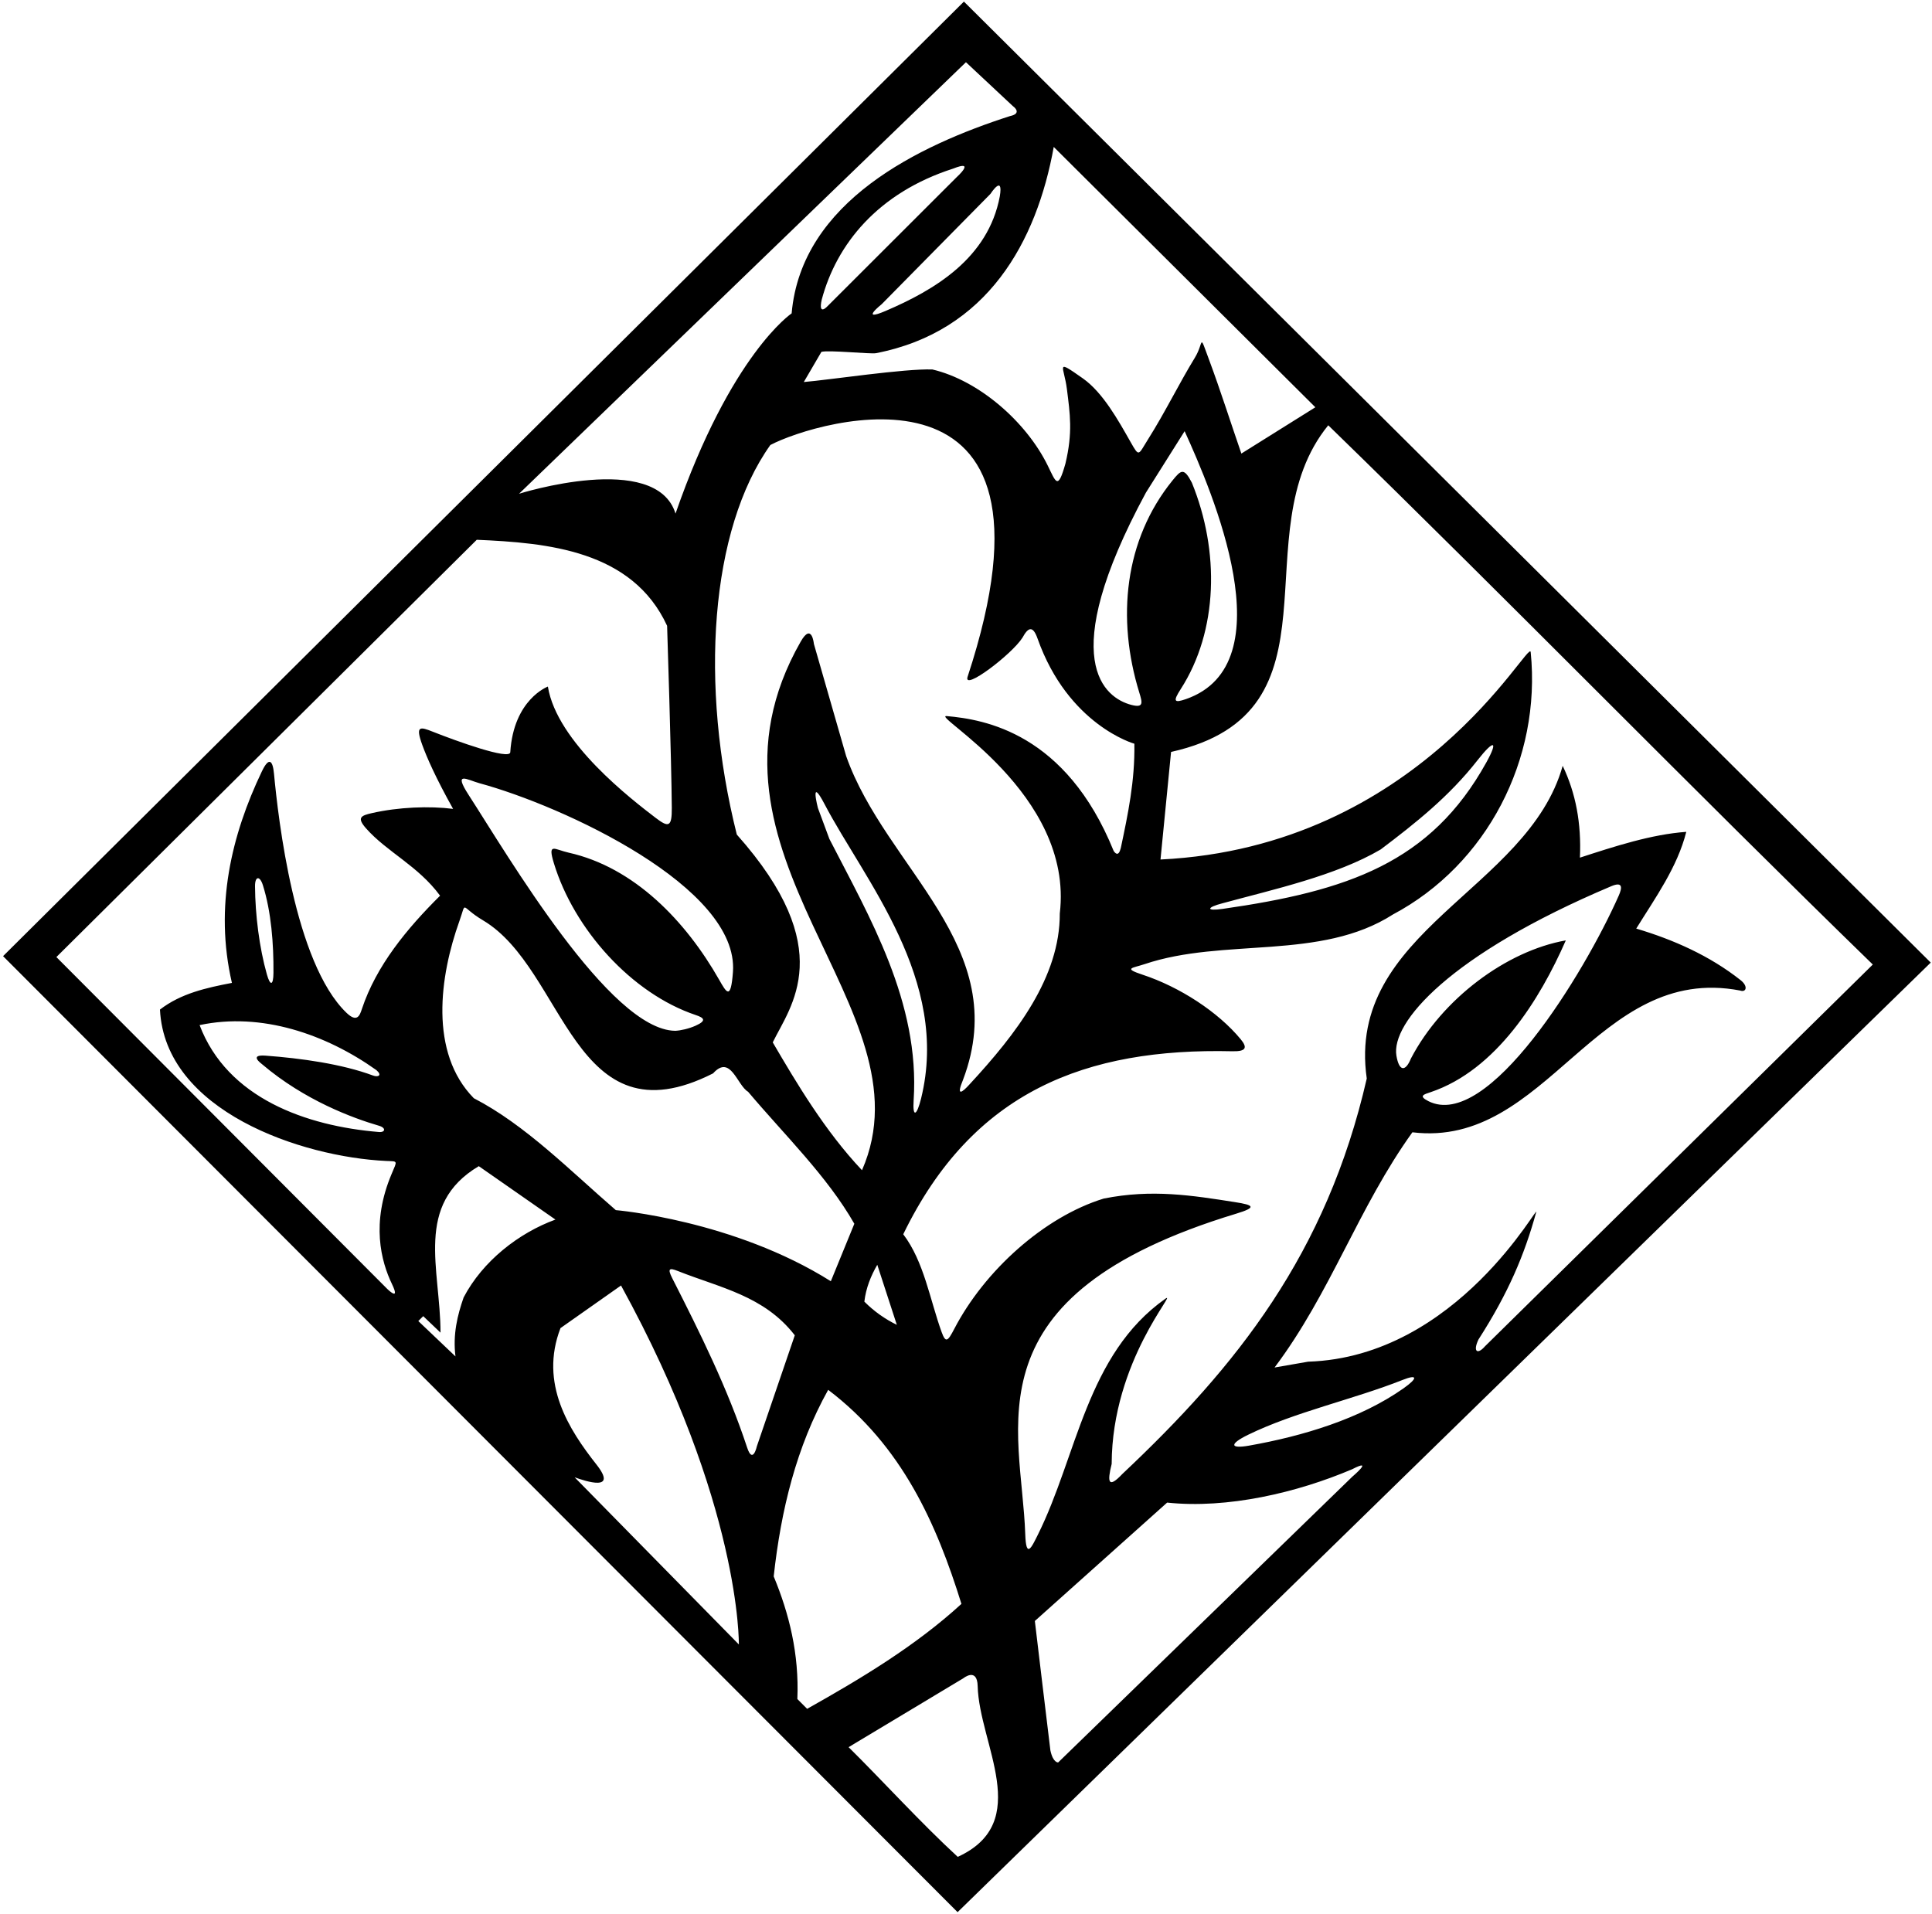 <?xml version="1.0" encoding="UTF-8"?>
<svg xmlns="http://www.w3.org/2000/svg" xmlns:xlink="http://www.w3.org/1999/xlink" width="536pt" height="531pt" viewBox="0 0 536 531" version="1.1">
<g id="surface1">
<path style=" stroke:none;fill-rule:nonzero;fill:rgb(0%,0%,0%);fill-opacity:1;" d="M 267.422 0.441 L 0.852 265.297 L 265.664 530.559 L 535.648 267.086 Z M 227.883 97.637 C 229.742 97.066 241.555 98.281 243 98 C 274 92 287.594 67.047 292.344 40.77 L 364.922 113.004 L 344.395 125.848 C 341.637 117.879 338.52 108.102 335.5 100 C 332.527 92.023 334.105 94.984 331.5 99.238 C 327.117 106.398 323.238 114.402 318.531 121.852 C 315.762 126.23 316.129 126.992 313.68 122.68 C 310.277 116.684 305.992 108.906 300.391 104.969 C 292.52 99.438 295.195 101.547 296 108 C 296.855 114.863 297.664 119.938 295.578 128.66 C 293.473 136.086 292.98 133.871 290.676 129.18 C 284.691 116.984 271.539 105.535 258.672 102.516 C 251.008 102.234 230.145 105.395 223 106 Z M 330.664 133.938 C 328.438 129.609 327.629 130.43 325.281 133.324 C 311.934 149.793 309.719 171.582 316.09 192.211 C 316.938 194.961 317.348 196.504 313.84 195.574 C 306.66 193.672 292.547 183.621 317.914 136.688 L 328.656 119.637 C 336.234 136.305 356.977 184.258 329.016 193.977 C 325.676 195.137 325.395 194.594 327.574 191.199 C 337.969 175.027 338.414 152.938 330.664 133.938 Z M 294.02 253.449 C 294.086 271.156 281.902 286.902 269.047 300.805 C 266.914 303.188 265.164 304.438 267.199 299.543 C 281.125 262.625 245.773 241.086 234.746 209.777 L 225.797 178.648 C 225.797 178.648 225.238 172.609 222.141 178.027 C 188.438 237.031 258.953 279.523 239.145 324.695 C 228.863 313.812 220.934 300.422 214.387 289.227 C 219.285 279.145 232.719 263.355 204.414 231.559 C 194 190 197 147 213.715 123.477 C 226.629 116.648 299 95 268.449 187.762 C 267.082 191.914 280.684 181.609 283.664 176.938 C 285.164 174.188 286.496 173.355 287.832 177.129 C 296.355 201.227 314.711 206.359 314.711 206.359 C 314.879 216.695 312.941 225.879 310.945 235.305 C 310.324 237.797 309.414 236.77 308.969 236.113 C 295.703 203.383 273.16 199.621 262.664 198.688 C 257.824 198.254 298 220 294.02 253.449 Z M 230.09 232.758 L 226.914 224.188 C 226.914 224.188 224.547 215.074 228.766 223.133 C 239.801 244.223 263.648 271.828 255.543 304.781 C 254.359 309.605 253.148 310.25 253.473 305.277 C 255.262 278.078 241.172 254.355 230.09 232.758 Z M 248.809 367.594 C 245.574 366.02 242.512 363.879 239.801 361.16 C 240.234 357.402 241.617 353.988 243.387 350.938 Z M 153.664 239.512 C 159.234 257.82 175.203 275.66 193.012 281.637 C 195.156 282.355 196.273 283.129 192.988 284.594 C 191.133 285.422 188.871 285.941 187.336 286.012 C 169.191 285.809 140.84 237.285 130.039 220.605 C 125.594 213.742 129.664 216.406 133.016 217.316 C 156.254 223.629 205.078 246.18 203.344 269.699 C 202.754 277.637 201.562 275.441 199.531 271.871 C 190.305 255.656 176.043 240.664 157.746 236.578 C 153.797 235.695 151.871 233.629 153.664 239.512 Z M 230.5 355.5 C 203.5 338.5 170.848 335.77 170.848 335.77 C 158.133 324.781 145.734 312.098 131.453 304.719 C 118.996 292.035 121.988 270.801 127.461 255.543 C 129.535 249.754 127.5 251.5 134.02 255.371 C 156.961 269.008 159 317.5 197.832 297.824 C 202.703 292.422 204.492 301.156 207.547 302.926 C 217.676 314.938 229.469 326.328 237.02 339.551 Z M 265.398 49.172 L 229.633 84.902 C 229.633 84.902 226.914 87.938 227.977 83.137 C 232.07 67.781 243.539 53.496 264.441 46.781 C 270.914 44.188 265.398 49.172 265.398 49.172 Z M 274.781 53.801 C 274.781 53.801 278.414 48.188 277.383 54.453 C 274.164 71.688 259.215 80.488 245.699 86.27 C 238.316 89.426 244.621 84.395 244.621 84.395 Z M 267.984 17.262 L 280.953 29.395 C 280.953 29.395 283.914 31.438 280.176 32.219 C 255.078 40.297 222.332 55.855 219.629 86.949 C 219.629 86.949 202.797 98.172 187.41 142.504 C 182 125 144 137 144 137 Z M 108.742 356.27 C 111.188 361.355 107.453 357.648 107.453 357.648 L 15.641 265.551 L 132.27 149.77 C 151.758 150.617 175.398 152.633 185.078 173.641 C 185.078 173.641 186.293 211.293 186.379 224.188 C 186.414 229.438 185.527 229.703 181.914 226.938 C 175.316 221.879 154.5 206 152 190.5 C 152 190.5 142.5 194 141.566 208.727 C 141.422 210.977 126.473 205.562 120.121 203.043 C 116.523 201.613 115.184 201.258 117.152 206.691 C 118.395 210.117 120.844 215.742 125.703 224.438 C 119.195 223.602 110.578 223.922 103.148 225.617 C 100.211 226.289 98.895 226.828 101.539 229.824 C 107.363 236.422 115.957 240.191 122.094 248.523 C 112.867 257.672 104.387 267.965 100.41 279.934 C 99.828 281.699 99.113 283.895 96.105 280.996 C 81.699 267.113 77.184 227.082 76.012 214.652 C 75.68 211.109 74.672 209.801 72.641 214.055 C 64.23 231.648 59.43 251.523 64.34 272.719 C 57.273 274.078 50.215 275.621 44.379 280.121 C 45.762 308.262 83.578 321.023 107.156 322.125 C 110.402 322.277 110.273 321.891 108.664 325.688 C 102.879 339.336 105.715 349.98 108.742 356.27 Z M 104.426 296.922 C 106.164 298.438 104.836 298.922 103.512 298.43 C 94.879 295.211 83.426 293.621 73.684 292.906 C 68.977 292.559 72.406 295.031 72.758 295.328 C 84.52 305.324 97.934 310.254 105.117 312.348 C 107.211 312.957 106.848 314.238 105.152 314.098 C 84.988 312.43 63.066 304.734 55.375 284.43 C 72.512 280.781 90.398 286.941 104.426 296.922 Z M 70.75 245.934 C 70.727 243.027 72.098 242.945 72.93 245.602 C 75.254 252.984 75.934 261.906 75.867 269.938 C 75.84 273.414 74.98 273.676 74.051 270.398 C 71.93 262.906 70.812 253.832 70.75 245.934 Z M 128.621 360.008 C 126.914 364.93 125.598 370.211 126.363 376.359 L 116.051 366.547 L 117.414 365.188 L 122.215 369.766 C 122.18 351.988 114.855 334.273 132.832 323.57 L 154.094 338.391 C 143.93 342.098 133.898 349.914 128.621 360.008 Z M 204.98 456.277 L 159.418 409.898 C 162.5 411 171.5 414 165.48 406.359 C 157.895 396.723 149.562 383.887 155.5 368.5 L 172.293 356.68 C 205.664 417.438 204.98 456.277 204.98 456.277 Z M 207.281 401.648 C 201.852 385.199 194.246 369.887 186.496 354.645 C 185.113 351.93 185.727 351.734 188.031 352.652 C 199.77 357.324 212 359.5 220.5 370.5 L 209.977 401.297 C 209.977 401.297 208.855 406.418 207.281 401.648 Z M 221.215 471.422 C 221.73 458.871 218.93 447.738 214.652 437.402 C 216.66 419 220.938 401.453 229.766 385.633 C 250.305 401.223 259.82 422.797 266.734 445.02 C 254.027 456.668 238.805 465.785 223.926 474.141 Z M 265.711 515.215 C 255.676 506.008 244.523 493.754 235.43 484.777 L 267.289 465.641 C 267.289 465.641 271.102 462.551 271.238 467.836 C 271.656 483.965 286.789 505.566 265.711 515.215 Z M 375.191 409.715 L 293.574 489.012 C 293.574 489.012 292.164 489.188 291.414 485.688 C 290.664 479.688 287.102 449.766 287.102 449.766 L 323.801 416.918 C 340.531 418.691 359.824 414.18 375.148 407.656 C 381.414 404.438 375.191 409.715 375.191 409.715 Z M 389.371 385.223 C 377.395 393.664 361.465 398.477 346.492 401.117 C 341.246 402.047 340.984 400.684 346.25 398.109 C 359.18 391.789 375.578 388.262 389.098 382.895 C 393.352 381.203 393.391 382.391 389.371 385.223 Z M 410.164 371.688 C 418.504 358.699 422.914 348.188 426.164 336.438 C 427.414 332.688 404.5 376.5 362.91 377.82 L 353.605 379.438 C 369.191 358.711 376.824 335.07 391.844 314.172 C 429.227 318.727 442.852 267.191 482.77 274.84 C 484.414 275.438 485.105 273.699 482.898 271.957 C 474.34 265.188 464.273 260.719 453.945 257.652 C 459.27 249.055 465.352 240.621 467.828 230.809 C 458.125 231.508 447.945 234.84 438.32 237.969 C 438.75 228.41 437.16 220.047 433.539 212.492 C 423.844 247.059 373.324 258.285 379.184 299.254 C 368 348 343.066 379.137 311.414 408.938 C 307.414 413.188 307.164 411.188 308.414 406.188 C 308.5 377.5 327.02 357.734 323.293 360.367 C 301.406 375.84 298.859 403.891 287.941 425.824 C 286.223 429.277 284.672 432.73 284.438 425.676 C 283.438 395.988 267.895 359.527 342.938 336.762 C 348.762 334.996 347.859 334.363 342.648 333.551 C 330.781 331.691 319.562 329.875 306.203 332.562 C 289.66 337.641 273.121 352.598 264.742 368.727 C 262.957 372.156 262.379 372.758 261.234 369.594 C 257.992 360.637 256.359 350.059 250.59 342.465 C 269.887 302.73 301.309 290.746 341.914 291.688 C 345.723 291.773 346.133 290.688 344.23 288.379 C 337.949 280.762 327.258 273.828 316.996 270.449 C 311.438 268.617 314.215 268.633 317.527 267.52 C 339.574 260.09 366.324 266.637 386.457 253.73 C 412.477 239.895 427.668 210.676 424.664 180.938 C 424.254 176.852 394 235 321.961 238.484 L 324.891 208.637 C 374.281 197.609 344.055 148.02 368.5 118 C 417.812 165.938 470.652 220.051 519.578 267.625 L 411.973 373.562 C 409.914 375.938 408.562 375.074 410.164 371.688 Z M 391.438 293.699 C 389.914 297.438 388.16 297.316 387.414 292.938 C 385.859 283.785 402.051 264.902 447.004 245.898 C 450.328 244.492 450.027 246.398 449.09 248.512 C 439.492 270.18 412.766 313.941 396.25 305.516 C 393.387 304.055 395.09 303.648 396.945 303.023 C 415.105 296.887 427.23 277.316 434.406 260.926 C 417.918 263.844 400.043 277.203 391.438 293.699 Z M 339.148 250.629 C 353.273 246.781 370.652 242.977 383.047 235.695 C 392.773 228.344 402.059 220.973 409.914 210.938 C 414.477 205.109 415.746 205.43 412.359 211.547 C 396.91 239.43 373.875 247.211 339.164 252.191 C 334.492 252.863 334.746 251.762 339.148 250.629 "/>
</g>
</svg>
